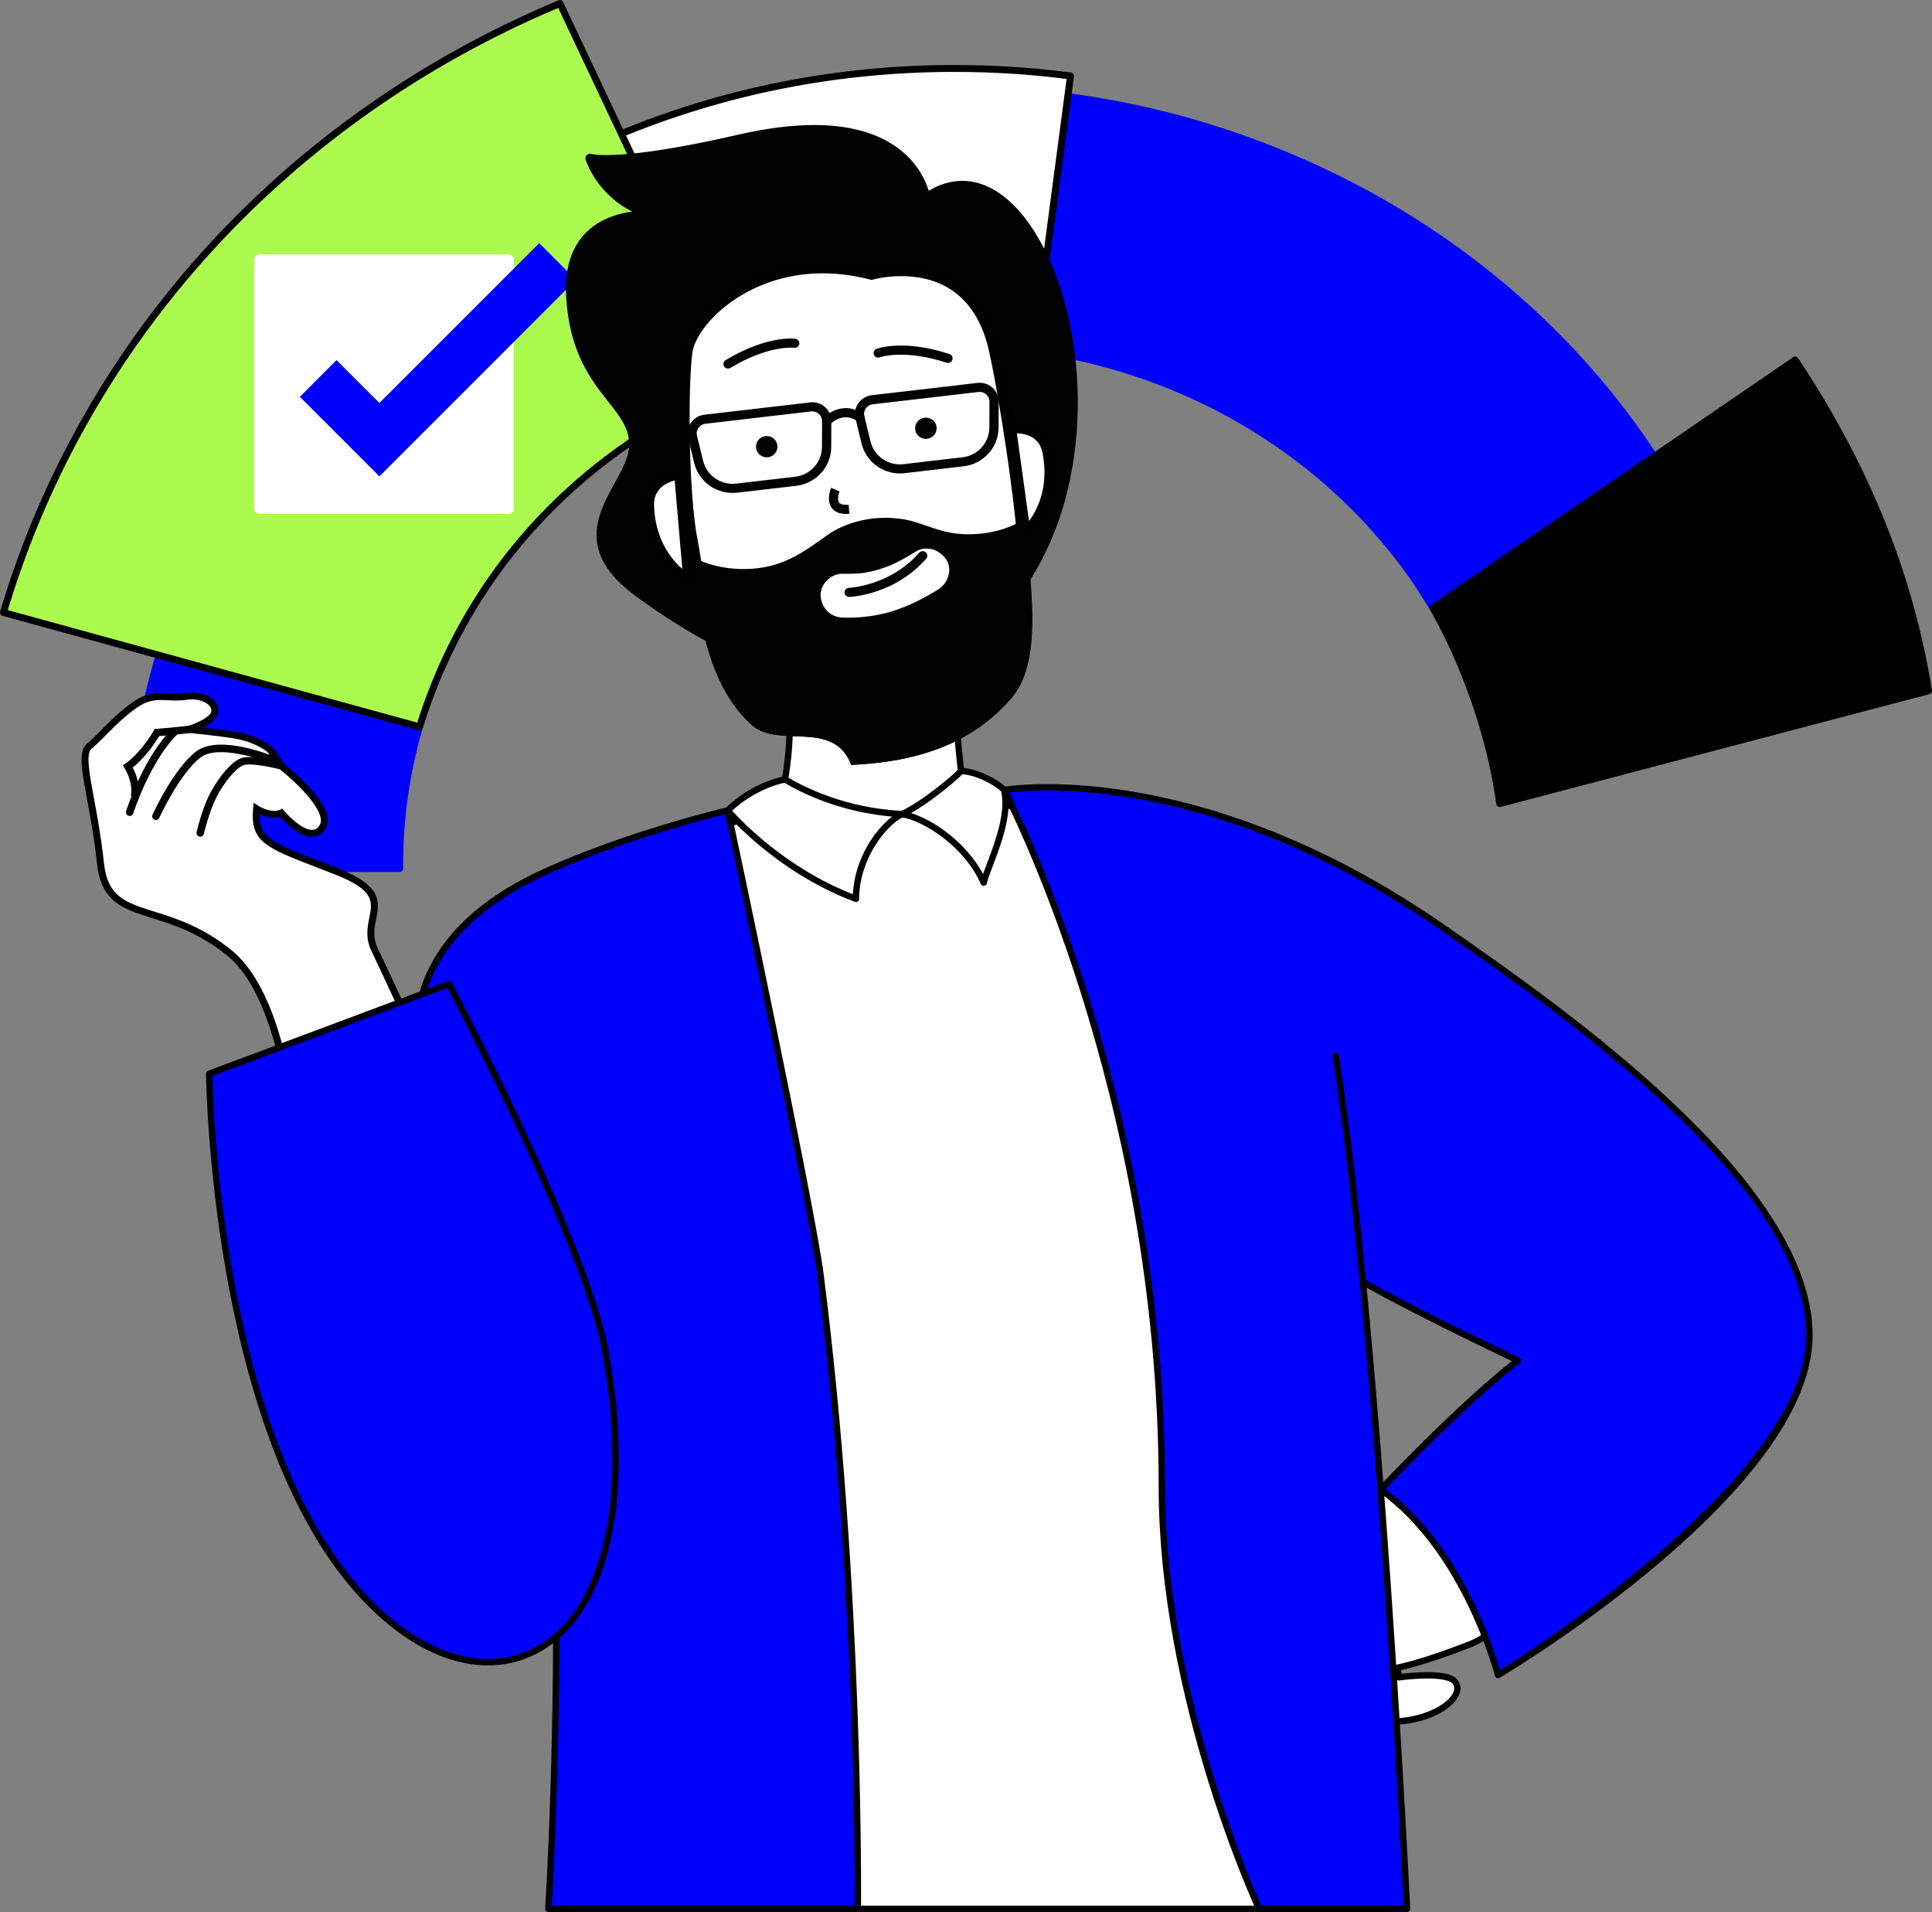 <?xml version="1.0" encoding="UTF-8"?>
<svg id="Capa_2" data-name="Capa 2" xmlns="http://www.w3.org/2000/svg" viewBox="0 0 1018.91 1008.32">
  <rect x="0" y="0" width="1018.91" height="1008.32" fill="#808080" stroke="none"/>
  <defs>
    <style>
      .cls-1 {
        fill: #fff;
      }

      .cls-2 {
        fill: #abfb4f;
      }

      .cls-3 {
        fill: blue;
      }

      .cls-4 {
        fill: #010101;
      }
    </style>
  </defs>
  <g id="Capa_1-2" data-name="Capa 1">
    <g>
      <g>
        <g>
          <path class="cls-3" d="M863.88,228.32c-43.57-61.39-104.42-110.57-175.93-142.22-58.53-25.93-120.78-39.07-184.99-39.07-11.55,0-23.33.44-35.11,1.36l-103.65,20.03c-113.29,35.81-203.74,111.41-254.69,212.92-27.69,55.2-41.67,113.99-41.53,174.72l.02,2h142.82v-2c-.07-97.96,55.89-189.18,146.08-238.05,44.39-24.07,94.78-36.79,145.76-36.79,97.97,0,187.52,45.64,241.77,121.95,3.46,4.86,7.8,11.9,11.26,17.46l116.7-79.86c-2.77-4.18-5.6-8.33-8.52-12.44Z"/>
          <path class="cls-3" d="M210.82,459.88H68c-1,0-1.82-.81-1.82-1.81l-.02-2c-.13-61.03,13.88-120.1,41.7-175.56,51.18-101.94,142-177.89,255.76-213.84l103.86-20.08c11.8-.93,23.67-1.39,35.47-1.39,64.48,0,127,13.2,185.72,39.23,71.84,31.77,132.92,81.17,176.7,142.82h0c2.92,4.13,5.77,8.3,8.55,12.5.52.83.3,1.94-.5,2.5l-116.7,79.86c-.39.29-.93.38-1.39.28-.5-.1-.93-.39-1.2-.82l-.25-.41c-3.4-5.46-7.61-12.26-10.96-16.97-53.96-75.87-143.78-121.16-240.27-121.16-50.65,0-100.76,12.64-144.91,36.57-89.59,48.55-145.19,139.15-145.12,236.45v2c0,1.01-.8,1.83-1.82,1.83ZM69.8,456.23l139.21-.17c-.07-98.64,56.24-190.47,147.01-239.66,44.68-24.21,95.4-37.02,146.66-37.02,97.66,0,188.61,45.87,243.25,122.7,3.15,4.46,7.04,10.68,10.32,15.94l113.63-77.76c-2.43-3.66-4.92-7.29-7.45-10.89h-.04c-43.38-61.14-103.95-110.1-175.17-141.61-58.29-25.82-120.28-38.91-184.26-38.91-11.69,0-23.47.45-34.97,1.35l-103.47,20c-112.6,35.61-202.65,110.9-253.37,211.95-27.57,54.94-41.49,113.45-41.35,173.9v.17Z"/>
        </g>
        <g>
          <path class="cls-1" d="M503.47,36.09c-61.72,0-121.44,11.8-177.45,35.08l-1.92.8,62.48,132.8,1.76-.76c35.27-14.96,73.94-22.55,114.86-22.55,13.24,0,26.8.82,40.35,2.41l1.92.24,19.09-144.06-1.98-.25c-19.39-2.48-39.3-3.72-59.12-3.72Z"/>
          <path class="cls-4" d="M386.58,206.6c-.68,0-1.32-.39-1.66-1.05l-62.46-132.8c-.23-.45-.25-.97-.05-1.43.2-.46.53-.84,1.01-1.02l1.92-.79c56.19-23.38,116.13-35.23,178.13-35.23,19.98,0,39.96,1.26,59.35,3.73l1.98.25c.48.06.91.31,1.21.69.3.38.43.87.38,1.36l-19.09,144.06c-.14.99-.82,1.69-2.05,1.57l-1.91-.24c-55.53-6.49-107.93.37-154.26,20.01l-1.76.75c-.23.1-.48.15-.73.15ZM326.55,72.93l60.93,129.47.14-.06c46.93-19.91,99.94-26.89,156.14-20.27l.14.02,18.61-140.45-.16-.02c-19.23-2.45-39.05-3.7-58.88-3.7-61.52,0-120.96,11.75-176.76,34.95l-.16.06Z"/>
        </g>
        <g>
          <path class="cls-2" d="M295.31,1.82l-1.74.74C151.51,62.52,45.38,178.6,2.41,321.03l-.59,1.99,219.42,60.3c43.93-141.24,169.04-180.11,169.04-180.11L295.31,1.82Z"/>
          <path class="cls-4" d="M221.24,385.14c-.16,0-.3-.03-.46-.07L1.34,324.77c-.46-.12-.87-.44-1.1-.86-.25-.44-.3-.94-.16-1.41l.59-1.99C43.8,177.54,150.3,61.04,292.87.88l1.75-.74c.89-.38,1.92.04,2.35.91l94.95,201.38c.21.47.25,1.02.04,1.51-.23.49-.64.86-1.14,1.02-1.23.38-124.71,40.27-167.82,178.91-.23.77-.96,1.28-1.75,1.28ZM4.1,321.75l215.93,59.34c41.12-129.47,151.54-173.18,167.72-178.96L294.4,4.18l-.12.06C152.72,63.98,46.97,179.64,4.16,321.55l-.05.2Z"/>
        </g>
        <path class="cls-1" d="M136.91,134.13h131.31c1.53,0,2.78,1.24,2.78,2.78v131.31c0,1.53-1.24,2.78-2.78,2.78h-131.31c-1.53,0-2.78-1.24-2.78-2.78v-131.31c0-1.53,1.24-2.78,2.78-2.78Z"/>
        <polygon class="cls-3" points="200.09 251.22 158.14 209.27 177.49 189.91 200.09 212.51 284.39 128.21 303.74 147.57 200.09 251.22"/>
        <g>
          <path d="M947.85,191.54l-1.11-1.68-191.05,130.76.93,1.62c5.11,8.88,27.11,49.62,34.31,101.54l226.14-59.49c-8.36-51.52-27.07-108.76-69.22-172.75Z"/>
          <path d="M790.93,425.61c-.36,0-.7-.11-1.02-.31-.43-.28-.71-.75-.78-1.26-7.25-52.27-29.67-93.21-34.09-100.89l-.91-1.61c-.47-.83-.25-1.88.54-2.42l191.05-130.77c.39-.28.93-.4,1.39-.29.48.1.93.38,1.18.79l1.11,1.69c36.91,56.05,59.65,112.79,69.5,173.45.14.93-.45,1.82-1.35,2.06l-226.14,59.49c-.16.04-.3.06-.47.06ZM758.12,321.17l.11.15c4.42,7.68,26.59,48.2,34.22,100.17l222.56-58.54c-9.91-59.52-32.38-115.29-68.68-170.39h0s-.09-.14-.09-.14l-188.11,128.76Z"/>
        </g>
      </g>
      <g>
        <path class="cls-4" d="M549.43,128.8c-11.57-21.55-26.48-33.43-41.99-33.43-5.95,0-11.89,1.76-17.64,5.24-2.89-9.53-14.85-34.68-60.41-34.68-11.89,0-25.42,1.72-40.19,5.12-62.29,14.32-77.06,10.19-77.15,10.18-.86-.32-1.85-.11-2.51.51-.69.61-.98,1.54-.69,2.42.27.86,5.79,17.99,24.54,27.4-7.86,1.07-17.57,4.02-24.83,11.6-7.43,7.8-10.82,18.97-9.98,33.21,1.67,29.35,13.04,43.82,22.19,55.44,6.1,7.73,10.93,13.88,11.09,22.29.13,6.45-3.67,13.38-7.73,20.75-8.95,16.29-20.12,36.55,11.03,59.43,42.29,31.05,81.34,46.81,116,46.81s66.44-17.5,89.95-51.98c36.82-54,33.15-134.06,8.34-180.3Z"/>
        <g>
          <path class="cls-1" d="M533.32,225.95c.48-.04,1.05-.07,1.67-.07,6.84,0,15.45,2.24,17.43,12.79,4.22,22.31-5.88,36.35-11.51,42.18l-7.59-54.91Z"/>
          <path d="M536.28,228.49c7.79.35,12.35,3.94,13.6,10.66,3.24,17.01-2.21,28.83-7.18,35.65l-6.42-46.31h0ZM534.98,223.32c-2.73,0-4.6.36-4.6.36l8.64,62.39s22.01-15.82,15.97-47.88c-2.44-12.94-13.61-14.87-20.01-14.87h0Z"/>
        </g>
        <g>
          <path class="cls-1" d="M438.85,1006.64c1.46-26.37,5.09-109.86,3.12-200.82-1.62-74.33-30.21-136.53-53.18-186.49-11.65-25.36-21.71-47.28-26.3-66.26-14.65-60.52-21.49-98.55,20.12-117.58,23.44-10.71,60.75-17.36,97.41-17.36,24.27,0,44.48,2.93,55.41,8.06,15.52,7.27,37.89,35.82,54.46,69.44,78.68,159.86,76.45,467.01,74.16,511.01h-225.19Z"/>
          <path class="cls-4" d="M664.04,1008.32h-225.19c-.45,0-.89-.19-1.21-.53-.32-.34-.48-.78-.45-1.25.54-9.92,5.29-99.79,3.1-200.7-1.62-73.97-30.12-135.96-53.02-185.79-11.74-25.57-21.81-47.5-26.43-66.61-14.83-61.33-21.74-99.93,21.07-119.5,23.63-10.8,61.23-17.51,98.11-17.51,24.54,0,45,3,56.12,8.23,15.79,7.4,38.51,36.27,55.25,70.21,75.1,152.58,77.72,447.12,74.33,511.85-.05.89-.79,1.6-1.67,1.6ZM440.63,1004.96h221.83c3.23-67.65.11-357.88-74.08-508.6-16.43-33.31-38.5-61.55-53.65-68.66-10.71-5.02-30.65-7.89-54.71-7.89-36.43,0-73.5,6.59-96.7,17.2-40.44,18.48-33.63,55.99-19.19,115.66,4.55,18.78,14.54,40.58,26.13,65.81,23.11,50.27,51.77,112.63,53.37,187.3,2.12,96.58-2.14,183.07-2.99,199.18Z"/>
        </g>
        <g>
          <path class="cls-1" d="M362.91,305.59c-6.75-4.42-19.73-15.79-20.58-38.72-.47-12.62,10.71-15.81,15.84-16.59l4.74,55.31Z"/>
          <path d="M355.82,253.39l4.03,46.63c-6.38-5.58-14.26-15.94-14.92-33.23-.36-8.75,6.1-12.12,10.89-13.4h0ZM360.5,247.44s-21.49.81-20.76,19.52c1.23,32.6,26.22,43.23,26.22,43.23l-5.45-62.75h0Z"/>
        </g>
        <g>
          <path class="cls-1" d="M468.77,429.72c-20.46,0-48.29-8.61-56.19-11.19,4.1-18.83,4.1-34.93,3.88-40.88l87.74-11.06c-.55,14.53,2.74,41.16,3.56,47.5-10.18,9.07-20.94,14.09-32.83,15.34-1.96.2-4.01.29-6.17.29Z"/>
          <path class="cls-4" d="M468.77,431.41c-20.6,0-48.62-8.64-56.73-11.28-.82-.27-1.28-1.11-1.1-1.96,4.21-19.38,4.01-35.87,3.85-40.45-.04-.87.6-1.62,1.46-1.73l87.74-11.06c.47-.04.98.1,1.34.43.37.34.55.81.55,1.31-.55,14.53,2.87,41.88,3.56,47.22.07.55-.14,1.1-.55,1.47-10.46,9.32-21.51,14.47-33.77,15.76-2.03.2-4.13.3-6.35.3ZM414.52,417.4c10.52,3.35,41.08,12.22,60.24,10.35,11.3-1.18,21.51-5.87,31.24-14.34-1.05-8.13-3.74-30.77-3.53-44.91l-84.28,10.62c.11,6.01-.04,20.9-3.67,38.27Z"/>
        </g>
        <g>
          <path class="cls-1" d="M450.63,400.73c-6.31-14.13-19.48-14.62-31.15-15.05-8.25-.29-16.06-.59-21.26-5.26-21.48-19.25-26.23-51.67-29.99-77.71-.95-6.3-1.82-12.16-2.82-17.33-4.83-24.45-5.31-80.76-2.82-99.59,1.96-15.01,28.94-44.21,71.45-44.21,8.14,0,16.56,1.1,24.98,3.25l.66.17.68-.19c.07-.02,6.38-1.75,14.99-1.75,18.16,0,41.4,7.34,48.99,42.34,5.13,23.68,12.9,73.89,14.83,100.66.25,3.38.55,6.94.89,10.67,2.09,24.19,4.7,54.28-8.57,69.68-18.46,21.39-44.16,32.29-80.86,34.32Z"/>
          <path d="M434.04,144.15h0c7.95,0,16.13,1.04,24.34,3.16l1.34.33,1.35-.37c.07-.02,6.08-1.65,14.28-1.65,17.22,0,39.25,6.99,46.44,40.3,5.13,23.66,12.87,73.67,14.81,100.3.23,3.39.53,6.96.85,10.68,2.07,23.72,4.65,53.25-7.95,67.84-17.68,20.46-42.29,31.09-77.28,33.3-7.22-14-21.24-14.53-32.67-14.93-7.75-.29-15.13-.56-19.62-4.6-20.76-18.65-25.45-50.54-29.19-76.19-.89-6.28-1.78-12.2-2.82-17.46-4.79-24.2-5.22-80.07-2.78-98.78,1.85-14.24,27.87-41.95,68.88-41.95h0ZM434.04,139c-43.58,0-71.88,29.88-74.03,46.45-2.59,19.66-2.01,75.92,2.85,100.42,5.24,26.54,6.13,71.81,33.61,96.47,14.17,12.72,43.27-3.35,52.45,21.05,33.35-1.56,62.84-10.19,84.53-35.3,16.09-18.63,10.19-56.33,8.32-82.21-1.87-25.89-9.48-76.07-14.88-101.01-8.2-37.81-34.4-44.38-51.54-44.38-9.12,0-15.68,1.85-15.68,1.85-9.03-2.3-17.57-3.33-25.62-3.33h0Z"/>
        </g>
        <path class="cls-4" d="M392.21,300.09c-11.05,0-20.39-2.61-28.09-6.94,4.33,26.93,7.25,66.66,32.35,89.19,14.17,12.72,43.27-3.35,52.45,21.05,33.35-1.56,62.84-10.19,84.55-35.3,16.07-18.63,10.18-56.33,8.31-82.21-.25-3.33-.68-7.51-1.23-12.22-8.07,5.04-18.04,8.1-30.05,8.1-14.78,0-23.19-6.24-34.57-8.01-15.2-2.34-29.9,1.53-39.76,8.54-12.51,8.91-23.86,17.8-43.95,17.8ZM432.79,314.14c-.27-6.16,5.58-11.73,11.71-11.58,2.12.05,4.24.05,6.36-.05.94-.04,1.87-.1,2.83-.19.23-.02.89-.1,1.43-.14.59-.09,1.37-.22,1.64-.27.87-.17,1.76-.35,2.62-.54,1.76-.39,3.47-.85,5.17-1.39,1.67-.52,3.29-1.2,4.92-1.79.27-.11.52-.21.78-.32.82-.4,1.66-.8,2.5-1.22,3.53-1.75,6.92-3.71,10.25-5.79,5.56-3.44,12.65-.97,16,4.16,3.51,5.35.98,12.61-4.19,15.82-7.56,4.68-15.52,8.79-24.04,11.44-8.41,2.67-17.48,3.64-26.27,3.43-6.56-.18-11.41-5.17-11.71-11.57Z"/>
        <path class="cls-4" d="M447.72,310.01c.23,0,21.74-1.03,37.07-18.52.87-1.01,2.42-1.11,3.44-.24,1,.85,1.12,2.39.23,3.39-16.68,19.02-39.56,20.13-40.54,20.16h-.05c-1.32,0-2.41-1.01-2.46-2.3-.07-1.33,1-2.44,2.32-2.5Z"/>
        <g>
          <path class="cls-4" d="M364.39,222.89c-1.64,2.34-2.19,5.26-1.51,8.03l3.23,13.22c2.28,9.31,10.6,15.8,20.28,15.8.82,0,1.64-.04,2.46-.13l31.1-3.62c10.46-1.24,18.39-10.02,18.43-20.47l.05-13.59c0-2.67-1.03-5.17-2.94-7.07-2.17-2.17-5.12-3.23-8.27-2.84l-55.75,6.49c-2.85.34-5.43,1.85-7.08,4.18ZM368.38,225.64c.86-1.22,2.16-1.99,3.63-2.17l55.75-6.5c.2,0,.43-.03.62-.03,1.36,0,2.68.54,3.65,1.51,1,.98,1.53,2.28,1.53,3.67l-.07,13.59c0,8-6.1,14.76-14.13,15.71l-31.1,3.62c-8.13.95-15.56-4.29-17.45-12.05l-3.24-13.22c-.36-1.44-.07-2.9.8-4.14Z"/>
          <path class="cls-4" d="M452.68,212.62c-1.66,2.34-2.19,5.28-1.53,8.03l3.22,13.21c2.28,9.31,10.62,15.82,20.28,15.82h0c.8,0,1.64-.05,2.46-.15l31.08-3.63c10.5-1.2,18.41-10,18.45-20.45l.05-13.61c.02-2.66-1.03-5.17-2.92-7.04-2.19-2.17-5.2-3.23-8.29-2.87l-55.74,6.5c-2.85.33-5.44,1.86-7.06,4.19ZM456.65,215.36c.85-1.23,2.17-2,3.67-2.16l55.71-6.49c.2-.04.41-.05.61-.05,1.41,0,2.67.55,3.69,1.53.98.97,1.49,2.26,1.49,3.65l-.04,13.6c-.02,8.04-6.11,14.78-14.17,15.71l-31.08,3.63c-8.16.97-15.58-4.3-17.45-12.03l-3.23-13.24c-.36-1.44-.11-2.92.79-4.14Z"/>
          <path class="cls-4" d="M454.92,218.12c1.07.78,1.33,2.26.57,3.37-.78,1.07-2.28,1.31-3.4.56-7.48-5.28-14.06,1.43-14.35,1.73-.48.5-1.1.74-1.75.74-.61,0-1.21-.21-1.69-.65-.95-.9-1-2.41-.11-3.39,3.31-3.5,11.89-8.52,20.73-2.36Z"/>
        </g>
        <path class="cls-4" d="M462.28,183.96c.57-.21,14.36-5.19,38.44,2.75,1.27.43,1.94,1.78,1.52,3.05-.32,1.02-1.28,1.63-2.3,1.63-.23,0-.48-.03-.75-.11-22.29-7.36-35.09-2.88-35.22-2.84-1.25.47-2.66-.17-3.1-1.42-.48-1.22.14-2.6,1.41-3.07Z"/>
        <path class="cls-4" d="M382.67,189.93c21.64-13.1,36.2-11.38,36.8-11.29,1.33.18,2.25,1.38,2.09,2.68-.18,1.32-1.46,2.23-2.69,2.08-.14-.04-13.65-1.5-33.68,10.64-.39.23-.82.33-1.27.33-.8,0-1.6-.39-2.05-1.12-.69-1.14-.34-2.61.8-3.31Z"/>
        <path class="cls-4" d="M404.36,229.94c3.13,0,5.67,2.51,5.67,5.61s-2.53,5.61-5.67,5.61-5.65-2.51-5.65-5.61,2.55-5.61,5.65-5.61Z"/>
        <path class="cls-4" d="M488.29,220.24c3.15,0,5.68,2.53,5.68,5.61s-2.53,5.6-5.68,5.6-5.67-2.49-5.67-5.6,2.55-5.61,5.67-5.61Z"/>
        <g>
          <path class="cls-3" d="M286.85,460.01c44.91-20.53,96.93-32.65,96.93-32.65,0,0,44.23,207.67,49.01,245.32,21.46,169.33,19.62,333.95,19.62,333.95h-163.21s6.02-92.81,3.62-203.92c-2.41-111.12-56.4-174.19-70.23-231.43-13.54-55.95,19.39-90.76,64.26-111.28Z"/>
          <path class="cls-4" d="M452.41,1008.32h-163.21c-.47,0-.91-.2-1.23-.54-.32-.34-.48-.79-.45-1.26.05-.93,6.01-94.01,3.62-203.77-1.58-73.36-26.2-126.59-45.96-169.35-10.48-22.69-19.53-42.29-24.24-61.72-11.89-49.12,10.68-88.26,65.21-113.19h0c44.55-20.37,96.73-32.64,97.25-32.76.39-.11.89-.03,1.28.21.38.25.64.63.73,1.07.45,2.08,44.3,208.17,49.05,245.46,21.23,167.52,19.64,332.53,19.62,334.18,0,.92-.77,1.67-1.68,1.67ZM290.98,1004.96h159.75c.11-17.75.45-173.81-19.62-332.06-4.47-35.36-44.39-223.59-48.6-243.5-9.26,2.26-55.19,13.95-94.95,32.13h0c-36.89,16.87-77.83,49.53-63.34,109.36,4.6,19.11,13.61,38.57,24,61.1,19.91,43.05,44.66,96.63,46.27,170.69,2.21,101.53-2.71,188.82-3.51,202.28Z"/>
        </g>
        <g>
          <path class="cls-1" d="M732.94,907.98c-1.23,0-2.48-.04-3.78-.12-16.09-.91-34.88-17.85-46.37-34.24-10.73-15.3-15.66-30.36-12.85-39.29,7.08-22.73,41.49-50.49,71.57-50.49.48,0,.98,0,1.44.02l50.47,52.41c.66,3.82,2.82,22.55-18.11,30.85-24.7,9.77-38.19,12.36-38.32,12.38l.86,5.08c.07,0,7.38-1.08,14.84-1.08,10.28,0,13.3,1.96,14.11,2.83,1.92,1.97,2.3,4.18,1.16,6.8-3.14,7.31-17.13,14.85-35.04,14.85Z"/>
          <path class="cls-4" d="M732.94,909.66c-1.26,0-2.55-.04-3.87-.13-16.65-.93-35.95-18.23-47.66-34.96-11.03-15.73-16.04-31.35-13.1-40.75,7.25-23.26,42.45-51.67,73.19-51.67.94,0,1.98-.14,2.65.54l50.47,52.4c.23.24.37.55.45.88.68,3.92,2.92,23.95-19.14,32.69-20.08,7.95-32.67,11.14-37.02,12.12l.3,1.9c2.71-.33,8.02-.88,13.47-.88,10.07,0,13.88,1.83,15.33,3.36,2.39,2.45,2.91,5.37,1.5,8.62-3.31,7.7-17.25,15.88-36.59,15.88ZM741.59,785.52h-.07c-29.41,0-63.05,27.11-69.97,49.3-2.65,8.44,2.17,22.93,12.62,37.82,11.26,16.07,29.56,32.67,45.11,33.54,1.26.07,2.48.11,3.67.11,17.02,0,30.64-7.18,33.51-13.84.87-2,.62-3.48-.82-4.96-.25-.25-2.5-2.32-12.92-2.32-6.91,0-13.83.94-14.58,1.05-.91.2-1.76-.47-1.92-1.37l-.86-5.08c-.09-.45.02-.92.3-1.28.27-.37.69-.6,1.14-.67.05-.02,13.23-2.51,37.91-12.27,18.55-7.35,17.98-23.08,17.16-28.51l-49.63-51.52h-.64Z"/>
        </g>
        <g>
          <path class="cls-3" d="M954.29,704.26c0,79.57-164.26,179.13-164.26,179.13,0,0-16.38-65.43-61.88-97.88,0,0,42-44.71,72.35-68.09,0,0-88.61-41.74-104.18-55.73l-166.76-245.07s100.55-18.58,232.54,73.35c66.3,46.16,192.19,134.41,192.19,214.3Z"/>
          <path class="cls-4" d="M790.03,885.08c-.2,0-.41-.04-.63-.13-.5-.2-.85-.62-1-1.14-.16-.65-16.77-65.21-61.22-96.93-.41-.29-.66-.71-.71-1.2-.04-.48.13-.95.45-1.31.41-.45,40.47-42.99,70.39-66.59-14.74-6.99-87.81-41.98-102.12-54.83l-167.03-245.38c-.32-.46-.39-1.07-.18-1.59.23-.53.7-.9,1.25-1.01,1.07-.21,102.78-17.66,233.82,73.61,62.62,43.6,192.9,134.34,192.9,215.68s-158.31,176.49-165.07,180.57c-.27.17-.57.25-.87.25ZM730.69,785.28c39.64,29.36,57.03,83.9,60.36,95.51,18.25-11.42,161.55-103.39,161.55-176.52,0-79.58-129.33-169.64-191.48-212.92-118.23-82.34-212.06-75.47-228.67-73.43l165.24,242.84c14.94,13.37,102.63,54.73,103.51,55.16.53.24.89.75.96,1.34.05.58-.2,1.15-.66,1.51-26.91,20.73-63.48,58.8-70.82,66.53Z"/>
        </g>
        <path class="cls-3" d="M704.43,556.92l-174.87-140.29s83.17,156.29,83.17,367.22c0,113.45,51.31,222.8,51.31,222.8h78s-14.54-302.46-37.62-449.72Z"/>
        <path class="cls-4" d="M742.05,1008.32h-78c-.66,0-1.25-.38-1.52-.96-.52-1.11-51.47-110.99-51.47-223.52,0-208.1-82.16-364.86-82.98-366.42-.45-.82-.13-1.83.7-2.27.82-.44,1.83-.11,2.26.69.84,1.57,83.37,159.07,83.37,368,0,106.16,45.7,210.05,50.72,221.12h75.15c-1.23-25.08-15.61-308.12-37.51-447.78-.14-.92.48-1.78,1.41-1.92,1.07-.18,1.76.48,1.91,1.39,22.87,145.67,37.5,446.88,37.64,449.9.04.46-.14.91-.46,1.24-.3.34-.75.53-1.21.53Z"/>
        <path class="cls-4" d="M442.8,259.14c-.38.83-1.44,4.24-.25,5.86.89,1.25,3.23,1.31,5.01,1.17l.39,4.78c-.55.05-1.1.09-1.66.09-3.55,0-6.15-1.1-7.68-3.23-2.94-4.03-.55-9.91-.27-10.56l4.46,1.9Z"/>
        <g>
          <g>
            <g>
              <path class="cls-1" d="M47.06,393.53c6.26-5.19,13.38-14.26,23.93-21.68,10.52-7.43,16.86-3.02,27.22-4.58,10.39-1.54,16.88,4.59,14.63,9.31-2.19,4.73-13.6,8.11-13.6,8.11,0,0,16.36,1.5,25.75,3.17,9.34,1.69,16.11,6.23,17.43,7.56,1.32,1.34,5.67,8.39,5.67,8.39,0,0,28.19,21.99,22.08,32.19-6.52,10.91-21.81-7.32-21.81-7.32-5.54,2.67-13.05-2.18-13.05-2.18-1.66,17.98,7.04,19.24,42.04,32.99,35.02,13.74,11.8,23.81,20.19,41.3,8.4,17.5,26.95,57.98,26.95,57.98-16.73,65.83-67.4,67.56-67.4,67.56,0,0-1.07-95.4-36.27-123.92-35.18-28.51-64.34-13.89-67.85-47.41-3.53-33.52-12.17-56.27-5.92-61.48Z"/>
              <path d="M155.29,628.2l-.02-1.85c0-.94-1.46-94.87-35.61-122.54-14.62-11.84-28.32-16.15-39.34-19.61-15.7-4.94-27.03-8.5-29.19-29.01-1.32-12.65-3.42-23.93-5.09-33-3.01-16.31-4.85-26.13-.16-30.04,2.26-1.87,4.74-4.37,7.34-7,4.67-4.7,9.94-10.02,16.7-14.77,7.89-5.58,13.28-4.95,18.93-4.69,2.99.15,6.26.22,9.11-.2,1.21-.19,2.35-.26,3.47-.26,5.47,0,10.27,2.13,12.48,5.57,1.35,2.08,1.57,4.47.59,6.54-1.21,2.61-4.47,4.75-7.64,6.3,5.56.6,13.1,1.5,18.45,2.45,9.73,1.75,16.91,6.54,18.43,8.08,1.3,1.31,4.7,6.77,5.74,8.42,4.01,3.15,28.86,23.37,22.26,34.33-2.16,3.61-5.08,4.36-7.16,4.36-6.68,0-14.13-7.57-16.74-10.45-3.49,1.08-8.14-.17-10.87-1.42-.37,12.39,6.15,14.9,31.21,24.57,3.03,1.18,6.31,2.44,9.85,3.83,23.85,9.35,22.13,17.85,20.35,26.83-.95,4.73-1.94,9.64.82,15.39,8.31,17.31,26.79,57.61,26.97,58.01l.27.58-.14.6c-16.88,66.38-68.59,68.89-69.11,68.91l-1.87.07ZM84.84,369.16c-3.58,0-7.63.5-12.81,4.15-6.47,4.57-11.64,9.77-16.2,14.36-2.68,2.7-5.21,5.24-7.59,7.24-3.07,2.54-1.11,13.17,1.41,26.63,1.69,9.12,3.78,20.48,5.13,33.27,1.91,18.16,11.23,21.09,26.66,25.95,11.32,3.55,25.4,7.98,40.54,20.25,33.08,26.8,36.53,109.28,36.89,123.36,9.21-1,48.99-8.59,63.71-65.42-2.3-5.02-18.95-41.24-26.68-57.39-3.28-6.83-2.14-12.56-1.12-17.63,1.69-8.43,2.91-14.53-18.11-22.77-3.55-1.4-6.83-2.66-9.84-3.82-26.84-10.36-34.95-13.49-33.34-31.01l.27-2.97,2.53,1.62c.05.03,4.26,2.68,8.31,2.68,1.12,0,2.12-.21,2.98-.61l1.28-.62.91,1.09c2.37,2.82,9.66,10.15,14.79,10.15,1.71,0,2.99-.83,4.05-2.59,3.87-6.43-11.21-21.73-21.65-29.86l-.43-.48c-1.75-2.86-4.6-7.24-5.42-8.05-.75-.78-7-5.36-16.45-7.05-9.18-1.65-25.41-3.15-25.57-3.16l-9.32-.85,8.97-2.66c4.1-1.23,11.12-4.24,12.48-7.14.57-1.22.13-2.36-.38-3.1-1.35-2.13-5.77-4.65-12.33-3.69-3.07.48-6.6.43-9.84.25-1.28-.06-2.55-.13-3.81-.13Z"/>
            </g>
            <path d="M65.73,405.15l-.94-1.59,1.57-1.02c.07-.05,7.5-4.93,14.7-17.21l.52-.88,1.02-.08c.13,0,12.65-1.02,17.77-1.77,1.09-.14,2.08.57,2.23,1.64.16,1.08-.59,2.05-1.66,2.22-4.42.65-13.87,1.46-17,1.73-5.65,9.37-11.34,14.51-13.95,16.55,4.42,8.56,3.01,14.54,2.96,14.82-.16.68-.68,1.2-1.32,1.39-.3.1-.66.11-1.05.03-1.03-.24-1.69-1.28-1.46-2.33.02-.05,1.2-5.59-3.37-13.48Z"/>
            <path d="M110.54,418.9c3.33-6.66,11.17-17.87,17.55-19.34,5.63-1.32,18.96,1.98,20.46,2.35,1.07.27,1.69,1.31,1.43,2.37-.25,1.03-1.34,1.67-2.37,1.4-3.83-.96-14.63-3.25-18.61-2.32-4.21.86-11.19,9.72-14.94,17.26-4.01,8.03-6.51,19-6.54,19.11-.14.7-.68,1.23-1.32,1.42-.32.11-.66.13-1.02.05-1.07-.22-1.75-1.28-1.49-2.34.09-.45,2.62-11.54,6.84-19.99Z"/>
            <path d="M91.2,384.04c.79-.74,2.03-.74,2.8.04.73.78.71,2-.05,2.76-14.72,14.16-23.6,41.83-23.67,42.09-.22.63-.7,1.1-1.3,1.29-.38.12-.79.12-1.18,0-1.05-.31-1.62-1.43-1.3-2.44.38-1.18,9.25-28.88,24.7-43.74Z"/>
            <path d="M103.53,396.21c12.39-9.3,41.06,2.72,42.29,3.23,1,.44,1.46,1.58,1.02,2.58-.43.98-1.59,1.43-2.59,1.02-7.7-3.24-29.58-10.22-38.33-3.7-11.05,8.29-21.79,31.7-21.92,31.93-.23.53-.68.9-1.19,1.07-.45.14-.95.13-1.41-.08-1-.45-1.43-1.61-.98-2.58.45-1,11.26-24.58,23.12-33.46Z"/>
          </g>
          <g>
            <path class="cls-3" d="M319.32,712.88c25.59,144.46-44.59,192.89-107.73,146.87-99.84-72.71-101.24-293.51-101.24-293.51l126.41-47.32s72.41,136.71,82.56,193.96Z"/>
            <path class="cls-4" d="M257.39,878.27c-15.1,0-31.17-5.77-46.78-17.15-99.39-72.37-101.94-292.64-101.94-294.86-.02-.7.43-1.34,1.07-1.59l126.43-47.33c.79-.31,1.67.04,2.07.78.73,1.37,72.66,137.61,82.74,194.46h0c13.58,76.68.87,135.45-34,157.23-9.07,5.65-19.09,8.45-29.58,8.45ZM112.02,567.4c.34,17.44,6.27,222.33,100.55,290.98,25.32,18.46,51.79,21.56,72.6,8.58,33.68-21.03,45.82-78.53,32.49-153.79h0c-9.46-53.38-74.28-178.01-81.71-192.16l-123.93,46.39Z"/>
          </g>
        </g>
        <g>
          <path class="cls-1" d="M451.43,474c-42.04-15.68-67.65-46.64-67.65-46.64,14.45-13.84,30.24-16.32,30.24-16.32,11.81,7.08,33.54,16.85,61.72,18.29-10.41,4.99-24.31,23.69-24.31,44.67Z"/>
          <path class="cls-4" d="M451.43,475.68c-.2,0-.39-.04-.59-.11-41.97-15.66-68.09-46.83-68.34-47.14-.57-.69-.52-1.68.13-2.29,14.67-14.04,30.46-16.66,31.13-16.76.38-.08.8,0,1.14.21,10.16,6.1,31.6,16.56,60.92,18.06.78.04,1.41.6,1.57,1.35.16.76-.23,1.51-.93,1.84-9.53,4.57-23.35,22.58-23.35,43.15,0,.55-.25,1.07-.71,1.38-.29.2-.61.3-.96.3ZM386.11,427.49c5.08,5.69,28.46,30.31,63.69,44.1.87-18.17,11.3-33.78,20.68-40.94-26.9-2.37-46.75-11.91-56.78-17.84-2.82.59-15.56,3.73-27.59,14.68Z"/>
        </g>
        <g>
          <path class="cls-1" d="M518.81,465.5c-8.87-20.22-30.62-34.21-43.07-36.17,11.14-5.07,28.35-19.46,31.12-22.74,8.59.28,19.32,6.37,22.7,10.03,3.99,16.4-9.02,40.7-10.75,48.88Z"/>
          <path class="cls-4" d="M518.81,467.17c-.66,0-1.26-.39-1.55-1.01-8.68-19.78-30.21-33.36-41.79-35.18-.75-.12-1.3-.69-1.39-1.42-.13-.74.27-1.45.96-1.76,10.96-5,27.84-19.11,30.53-22.3.34-.38.84-.53,1.33-.6,8.89.29,20.08,6.46,23.88,10.58.2.21.32.47.39.74,3.05,12.49-3.3,29.18-7.5,40.22-1.48,3.93-2.78,7.32-3.23,9.39-.14.71-.75,1.26-1.46,1.33-.07,0-.13,0-.18,0ZM480.51,428.77c11.98,3.78,28.94,15.42,37.93,32.13.59-1.66,1.3-3.54,2.1-5.64,3.99-10.52,10.03-26.37,7.49-37.81-3.49-3.49-12.89-8.59-20.46-9.14-3.62,3.74-16.66,14.58-27.06,20.46Z"/>
        </g>
      </g>
    </g>
  </g>
</svg>